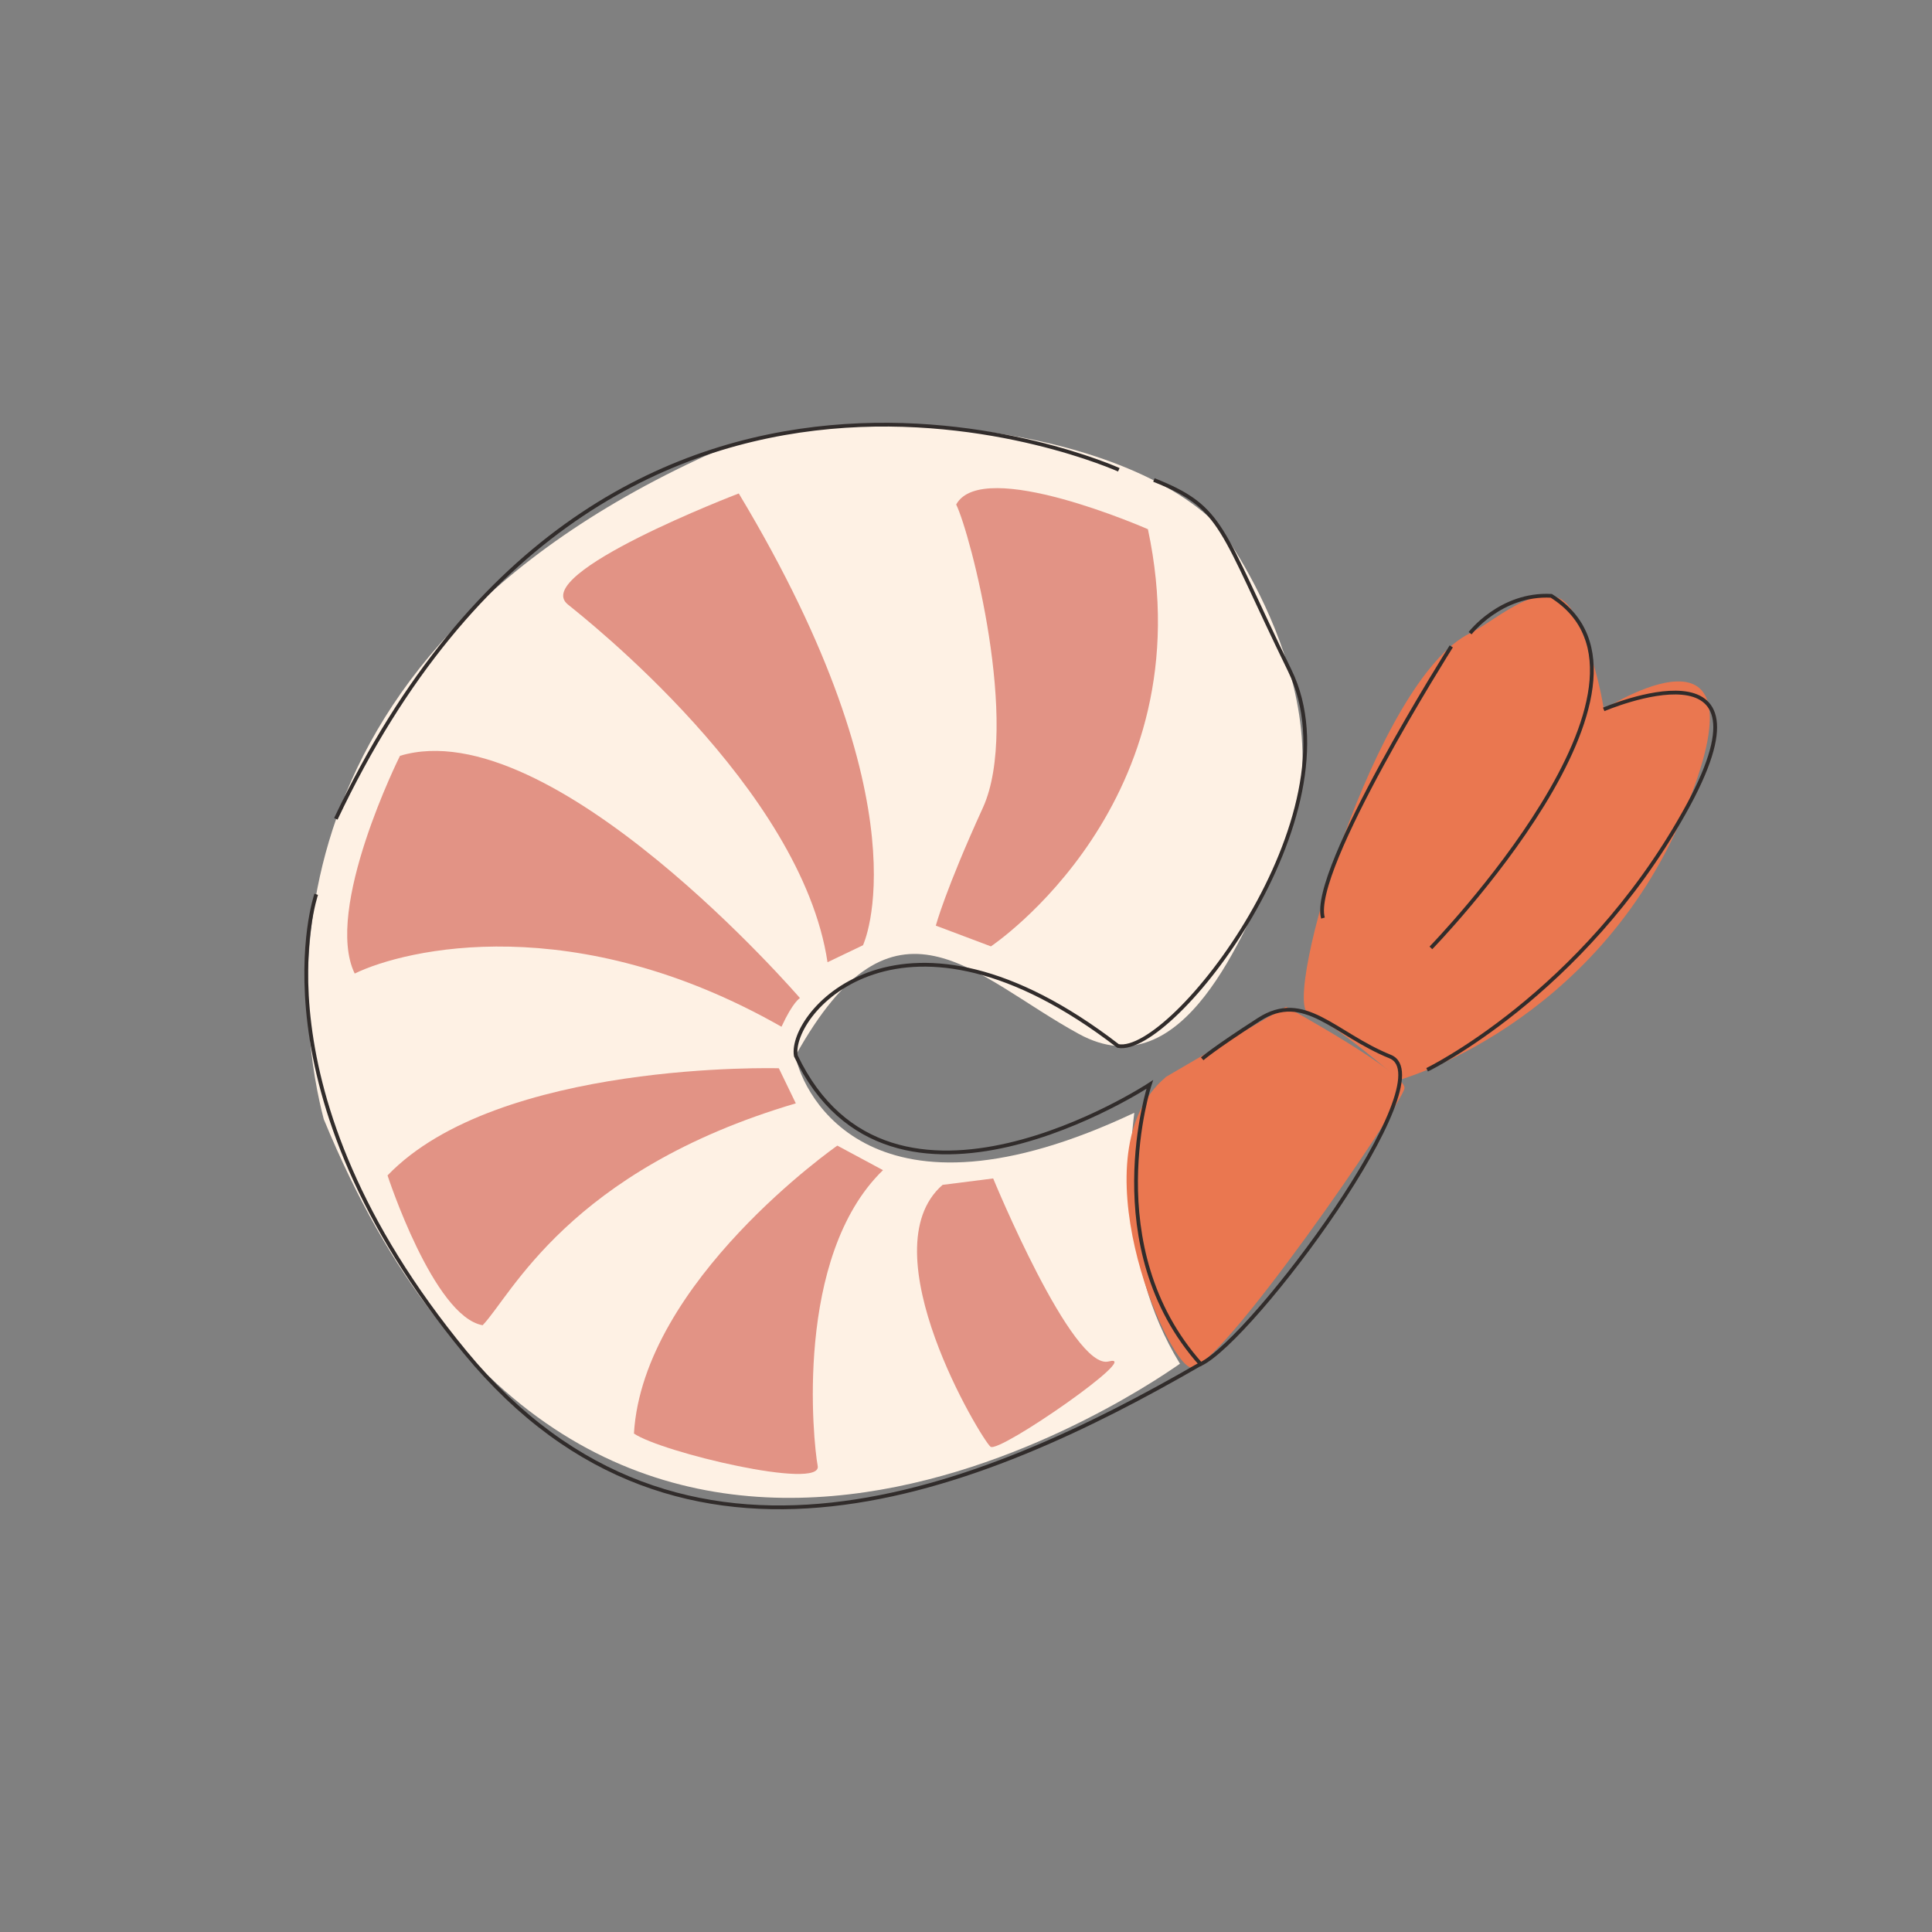 <?xml version="1.0" encoding="UTF-8"?>
<svg xmlns="http://www.w3.org/2000/svg" version="1.1" viewBox="0 0 512 512">
  <rect x="0" y="0" width="512" height="512" fill="#808080" stroke="none"/>
  <defs>
    <style>
      .cls-1 {
        fill: #fef1e4;
      }

      .cls-2 {
        fill: #e29385;
      }

      .cls-3 {
        fill: #ea7750;
      }

      .cls-4 {
        fill: none;
        stroke: #312c2b;
        stroke-miterlimit: 10;
      }
    </style>
  </defs>
  <!-- Generator: Adobe Illustrator 28.7.1, SVG Export Plug-In . SVG Version: 1.2.0 Build 142)  -->
  <g>
    <g id="_レイヤー_1">
      <path class="cls-1" d="M323.1,139.6s37.9,50.5,14.4,90.7c-7.8,16.2-23.6,59-51.6,43.7-28-15.3-48.8-41.6-75.1,5.8,2,10.6,20.5,47.8,89.8,15.1-.9,7.6-4.8,39,12.1,66.5-13.4,9.4-156.7,105.7-226.9-64.8-5.5-20.9-23.8-117.3,99-174.8,34.3-16.6,110.6-10.7,138.3,17.8Z"/>
      <path class="cls-3" d="M308.8,285.5l32-18.7s31.9,17.5,31.4,21.6-49.9,76.1-56.7,74-30.3-57-6.6-76.9h0Z"/>
      <path class="cls-2" d="M304.1,140.2s-43.7-19.2-50.7-6.5c3.8,7.8,17,58.5,7.1,80.3-10,21.9-12.5,31.3-12.5,31.3l14.6,5.5s57.1-38.1,41.6-110.6h0Z"/>
      <path class="cls-2" d="M195.7,130.8s-55.4,21.2-45.2,29.4c4.3,3.5,61.9,48.6,68.8,94.8l9.4-4.5s17.3-36.2-32.9-119.7Z"/>
      <path class="cls-2" d="M106,200.3s-20.3,40.6-12,57.7c13.6-6.6,58.3-17.1,113.1,14.1,3.1-6.7,4.9-7.6,4.9-7.6,0,0-65.8-76.3-106-64.2Z"/>
      <path class="cls-2" d="M102.7,311.5s12.2,37.4,25.2,39.7c7.5-7.7,22.7-41,83-58.8l-4.5-9.3s-74.4-2.1-103.7,28.4h0Z"/>
      <path class="cls-2" d="M234,310.1l-12.1-6.5s-51.5,35.9-53.9,76.3c7.3,5,49.9,15.1,48.7,8.6-1.2-6.4-6.3-55.5,17.3-78.4h0Z"/>
      <path class="cls-2" d="M249.8,314l13.4-1.7s21,51,30.6,48.5c9.7-2.5-29,24.4-31.3,22.6s-32.7-52-12.7-69.4h0Z"/>
      <path class="cls-3" d="M425,188s44.8-28.9,21.3,27.4c-23.5,56.4-75.5,70.8-75.5,70.8,0,0-16.7-14.8-24-17.6-7.3-2.8,17.8-88.7,42.8-100.8,7.3-3.5,21.5-17.4,27.7-4.8,6.1,12.7,7.7,24.9,7.7,24.9h0Z"/>
      <g>
        <path class="cls-4" d="M379.2,251.2s68.5-70.4,31.9-93.3c-13.4-.7-21.5,9.9-21.5,9.9"/>
        <path class="cls-4" d="M425,188s48.4-20.8,21.3,27.4c-27.1,48.3-68.1,68.1-68.1,68.1"/>
        <path class="cls-4" d="M384.6,171.3s-37.6,59.5-34,72"/>
        <path class="cls-4" d="M318.6,280.6s2.9-2.6,15-10.4c12.1-7.8,20,3.8,34.8,9.8,14.8,5.9-36.3,74.8-50.2,81.5-27.7-31-13.5-74.1-13.5-74.1,0,0-68.7,45.2-93.8-7.6-1.9-11.4,28.3-46.6,85.4-2.6,14.4,2.7,64.1-61.3,45.5-99.5-18.6-38.1-17.4-43.1-36-50.5"/>
        <path class="cls-4" d="M296.5,124.5s-134.8-61-207.5,92.5"/>
        <path class="cls-4" d="M83.8,237s-17.9,51.7,39.5,121.4c57.4,69.7,136.7,36.7,194.8,3.1"/>
      </g>
    </g>
  </g>
</svg>